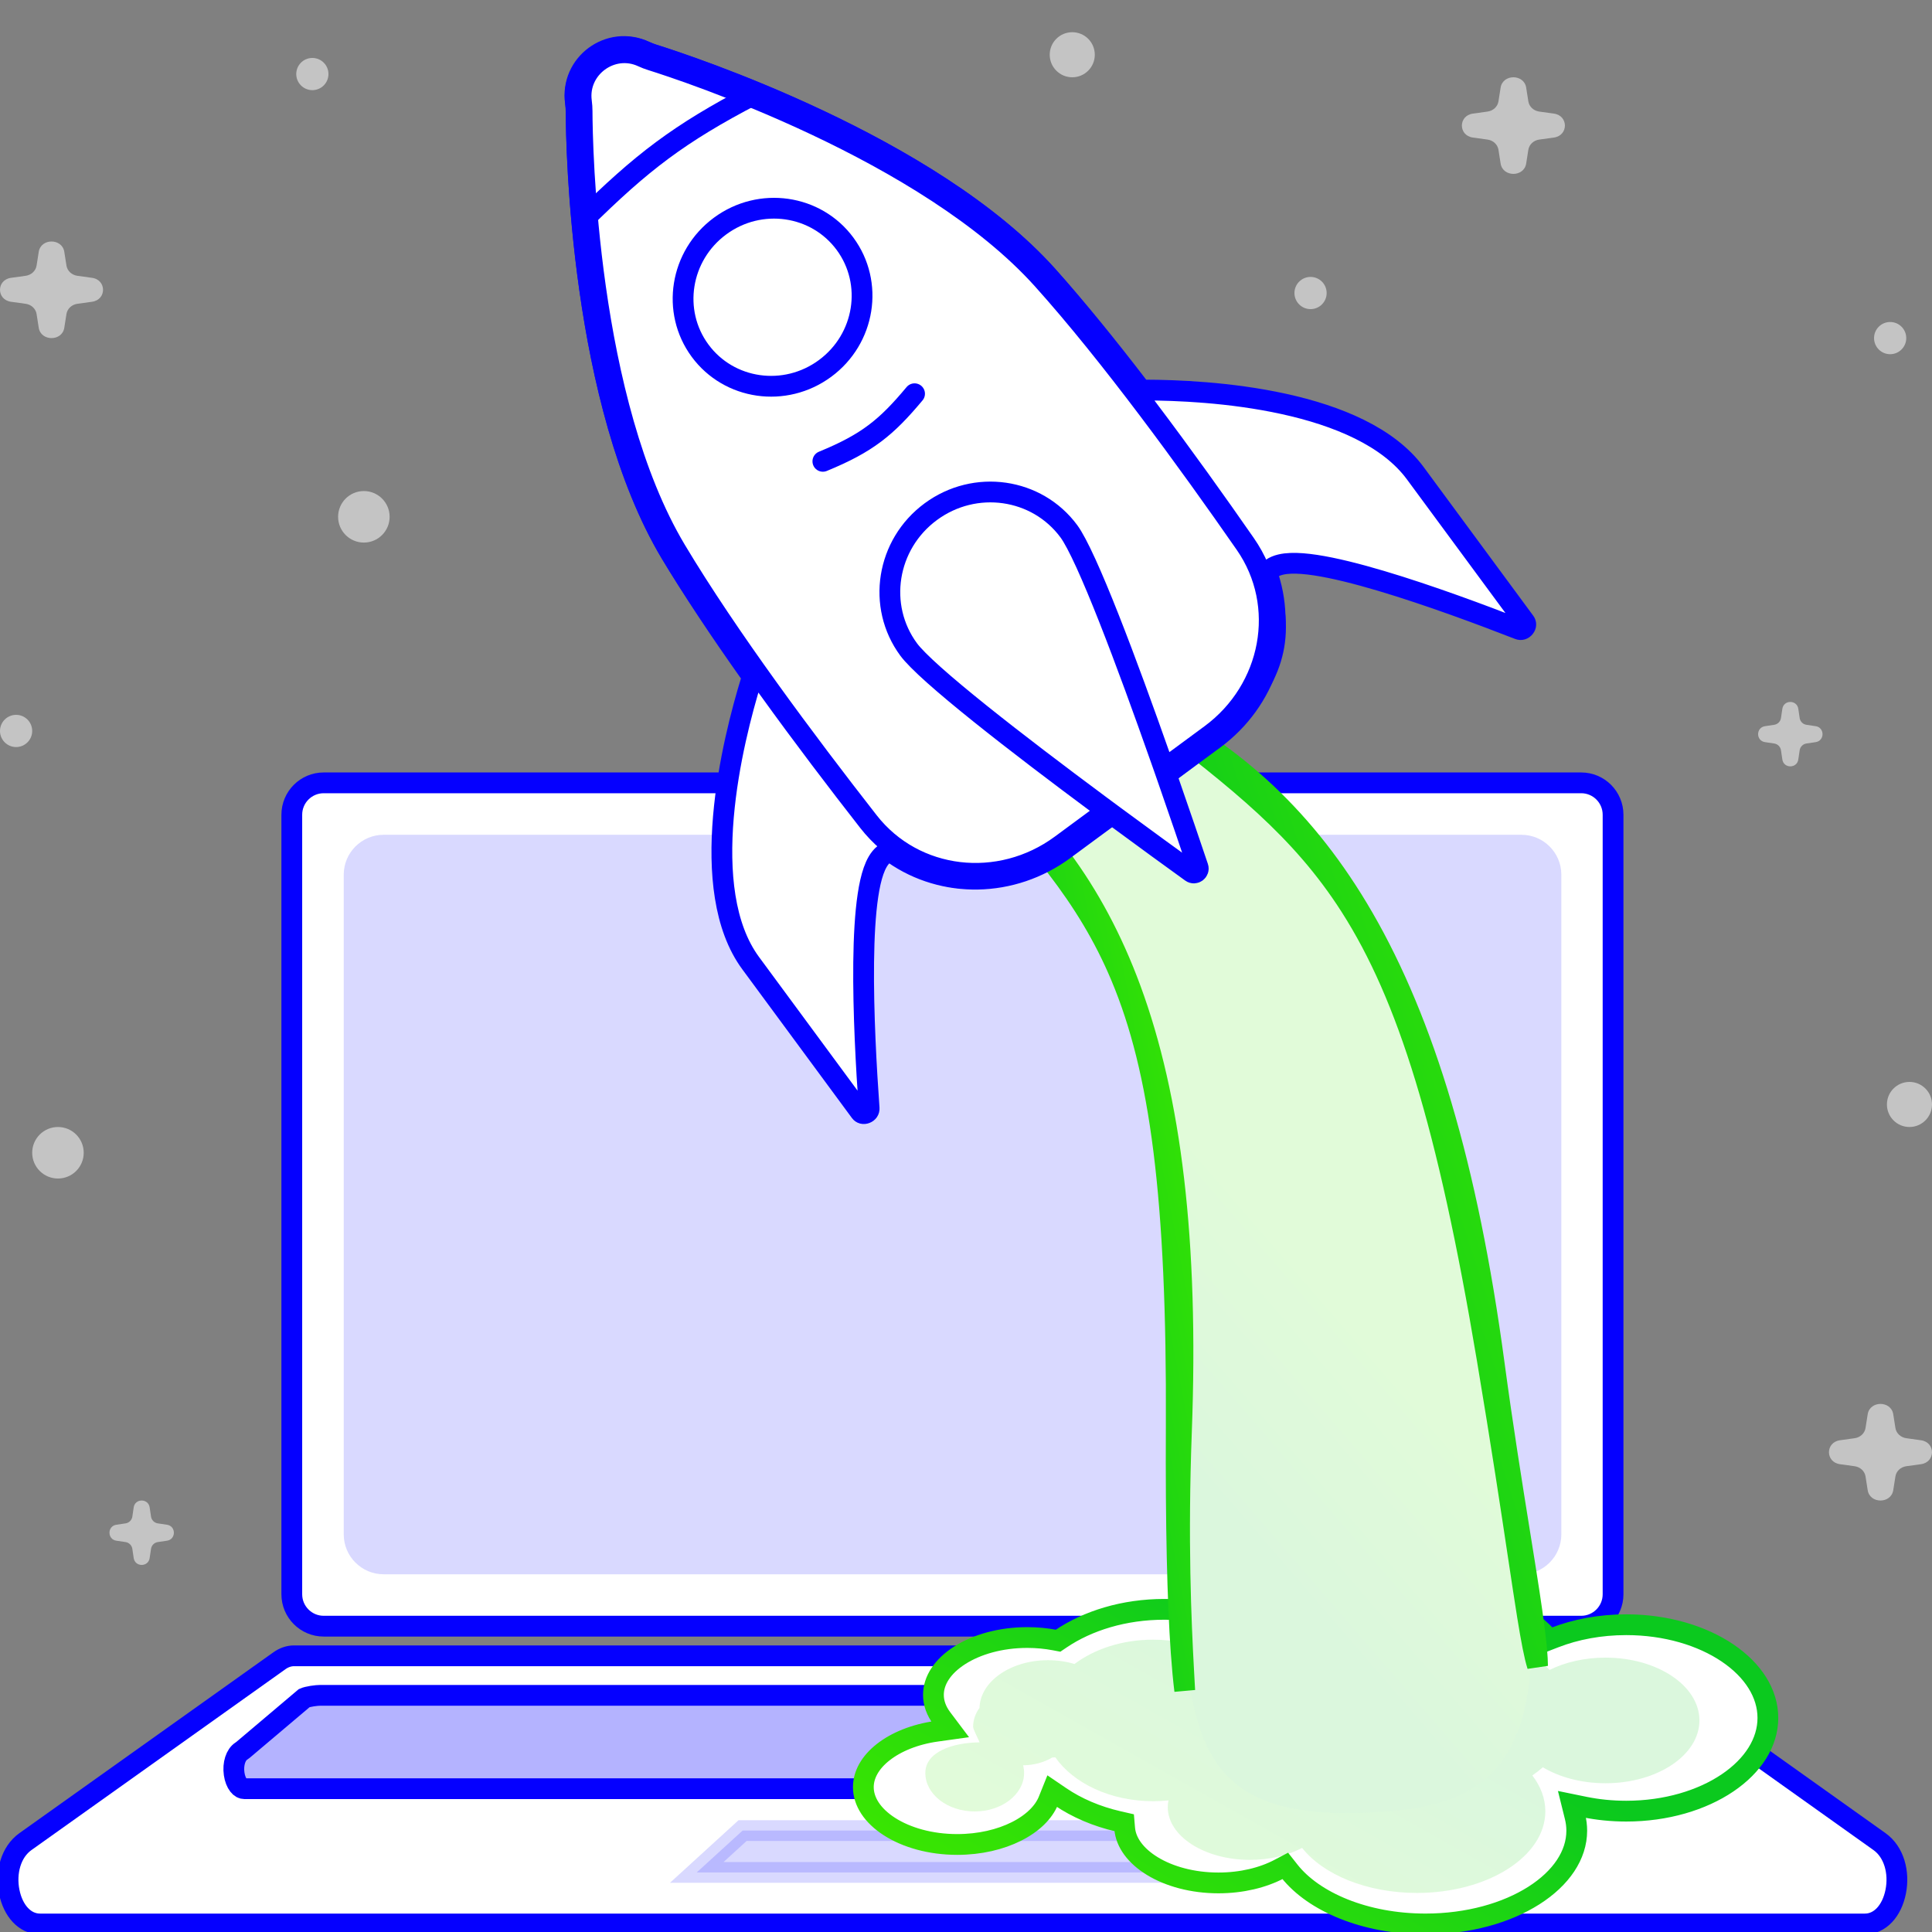 <svg width="186" height="186" viewBox="0 0 186 186" fill="none" xmlns="http://www.w3.org/2000/svg">
    <rect x="0" y="0" width="186" height="186" fill="#808080" stroke="none"/>
    <g clip-path="url(#clip0)">
        <path d="M173.129 68.243C172.999 67.358 171.722 67.358 171.592 68.243L171.461 69.125C171.411 69.464 171.145 69.73 170.806 69.78L169.924 69.911C169.039 70.041 169.039 71.317 169.924 71.448L170.806 71.578C171.145 71.628 171.411 71.895 171.461 72.234L171.592 73.116C171.722 74.001 172.999 74.001 173.129 73.116L173.259 72.234C173.309 71.895 173.575 71.628 173.915 71.578L174.797 71.448C175.682 71.317 175.682 70.041 174.797 69.911L173.915 69.78C173.575 69.73 173.309 69.464 173.259 69.125L173.129 68.243Z" fill="#C4C4C4"/>
        <path d="M14.408 145.124C14.278 144.239 13.002 144.239 12.871 145.124L12.741 146.006C12.691 146.345 12.425 146.611 12.085 146.661L11.203 146.792C10.319 146.922 10.319 148.199 11.203 148.329L12.085 148.459C12.425 148.509 12.691 148.775 12.741 149.115L12.871 149.997C13.002 150.882 14.278 150.882 14.408 149.997L14.539 149.115C14.589 148.775 14.855 148.509 15.194 148.459L16.076 148.329C16.961 148.199 16.961 146.922 16.076 146.792L15.194 146.661C14.855 146.611 14.589 146.345 14.539 146.006L14.408 145.124Z" fill="#C4C4C4"/>
        <path d="M146.93 8.435C146.721 7.108 144.679 7.108 144.47 8.435L144.262 9.758C144.181 10.267 143.756 10.666 143.213 10.741L141.801 10.937C140.386 11.133 140.386 13.047 141.801 13.243L143.213 13.438C143.756 13.513 144.181 13.913 144.262 14.421L144.47 15.744C144.679 17.072 146.721 17.072 146.93 15.744L147.138 14.421C147.218 13.913 147.644 13.513 148.186 13.438L149.598 13.243C151.013 13.047 151.013 11.133 149.598 10.937L148.186 10.741C147.644 10.666 147.218 10.267 147.138 9.758L146.93 8.435Z" fill="#C4C4C4"/>
        <path d="M6.19 24.245C5.981 22.918 3.939 22.918 3.73 24.245L3.522 25.569C3.441 26.077 3.016 26.476 2.473 26.552L1.062 26.747C-0.354 26.943 -0.354 28.857 1.062 29.053L2.473 29.248C3.016 29.324 3.441 29.723 3.522 30.231L3.73 31.555C3.939 32.882 5.981 32.882 6.19 31.555L6.398 30.231C6.479 29.723 6.904 29.324 7.447 29.248L8.858 29.053C10.274 28.857 10.274 26.943 8.858 26.747L7.447 26.552C6.904 26.476 6.479 26.077 6.398 25.569L6.19 24.245Z" fill="#C4C4C4"/>
        <path d="M182.269 136.156C182.06 134.828 180.019 134.828 179.809 136.156L179.601 137.479C179.521 137.987 179.095 138.386 178.553 138.461L177.141 138.658C175.726 138.853 175.726 140.767 177.141 140.963L178.553 141.158C179.095 141.234 179.521 141.633 179.601 142.141L179.809 143.465C180.019 144.792 182.06 144.792 182.269 143.465L182.478 142.141C182.558 141.633 182.984 141.234 183.526 141.158L184.937 140.963C186.353 140.767 186.353 138.853 184.937 138.658L183.526 138.461C182.984 138.386 182.558 137.987 182.478 137.479L182.269 136.156Z" fill="#C4C4C4"/>
        <path d="M30.071 8.679C29.215 8.679 28.521 7.985 28.521 7.129C28.521 6.273 29.215 5.579 30.071 5.579C30.927 5.579 31.621 6.273 31.621 7.129C31.621 7.985 30.927 8.679 30.071 8.679Z" fill="#C4C4C4"/>
        <path d="M126.171 29.76C125.315 29.76 124.621 29.066 124.621 28.21C124.621 27.354 125.315 26.66 126.171 26.66C127.027 26.66 127.721 27.354 127.721 28.21C127.721 29.066 127.027 29.76 126.171 29.76Z" fill="#C4C4C4"/>
        <path d="M181.971 34.1C181.115 34.1 180.421 33.406 180.421 32.55C180.421 31.694 181.115 31 181.971 31C182.827 31 183.521 31.694 183.521 32.55C183.521 33.406 182.827 34.1 181.971 34.1Z" fill="#C4C4C4"/>
        <path d="M35.03 52.235C33.661 52.235 32.55 51.125 32.55 49.755C32.55 48.385 33.661 47.275 35.03 47.275C36.4 47.275 37.51 48.385 37.51 49.755C37.51 51.125 36.4 52.235 35.03 52.235Z" fill="#C4C4C4"/>
        <path d="M5.58 113.46C4.211 113.46 3.1 112.35 3.1 110.98C3.1 109.61 4.211 108.5 5.58 108.5C6.95 108.5 8.06 109.61 8.06 110.98C8.06 112.35 6.95 113.46 5.58 113.46Z" fill="#C4C4C4"/>
        <path d="M183.83 108.5C182.632 108.5 181.66 107.528 181.66 106.33C181.66 105.131 182.632 104.16 183.83 104.16C185.028 104.16 186 105.131 186 106.33C186 107.528 185.028 108.5 183.83 108.5Z" fill="#C4C4C4"/>
        <path d="M103.23 7.44C102.032 7.44 101.06 6.468 101.06 5.27C101.06 4.072 102.032 3.1 103.23 3.1C104.428 3.1 105.4 4.072 105.4 5.27C105.4 6.468 104.428 7.44 103.23 7.44Z" fill="#C4C4C4"/>
        <path d="M31.161 75.367H152.227C153.921 75.367 155.295 76.742 155.295 78.441V153.483C155.295 155.181 153.921 156.557 152.227 156.557H31.16C29.467 156.557 28.092 155.181 28.092 153.483V78.441C28.092 76.742 29.467 75.367 31.161 75.367Z" fill="white" stroke="#0500FF" stroke-width="2"/>
        <path opacity="0.15" d="M33.092 84.215C33.092 82.09 34.813 80.367 36.935 80.367H146.472C148.595 80.367 150.315 82.09 150.315 84.215V147.713C150.315 149.838 148.595 151.561 146.472 151.561H36.935C34.813 151.561 33.092 149.838 33.092 147.713V84.215Z" fill="#0500FF"/>
        <path d="M28.308 159.41H155.087C155.56 159.41 156.042 159.565 156.49 159.883L180.947 177.298C182.361 178.305 182.871 180.281 182.507 182.114C182.139 183.967 180.996 185.227 179.544 185.227H3.85C2.398 185.227 1.255 183.967 0.887 182.114C0.524 180.281 1.033 178.305 2.447 177.298L26.905 159.883C27.352 159.565 27.833 159.41 28.308 159.41Z" fill="white" stroke="#0500FF" stroke-width="2"/>
        <path d="M158.842 168.521L158.877 168.549L158.915 168.572C159.444 168.888 159.765 169.758 159.631 170.75C159.569 171.218 159.411 171.611 159.214 171.869C159.025 172.114 158.831 172.205 158.629 172.205H23.542C23.342 172.205 23.149 172.115 22.963 171.876C22.766 171.625 22.609 171.239 22.543 170.778C22.402 169.8 22.707 168.924 23.224 168.591C23.274 168.559 23.339 168.514 23.406 168.458L29.26 163.507C29.28 163.49 29.292 163.482 29.298 163.477C29.445 163.412 29.717 163.342 30.048 163.29C30.373 163.238 30.679 163.215 30.845 163.215H151.326C151.633 163.215 151.95 163.298 152.262 163.478L158.842 168.521Z" fill="#0500FF" fill-opacity="0.3" stroke="#0500FF" stroke-width="2"/>
        <path opacity="0.15" d="M67.077 180.265L71.492 176.235H111.917L116.331 180.265H67.077Z" fill="#0500FF" stroke="#0500FF" stroke-width="2"/>
        <path d="M124.137 180.142L123.738 179.637L123.168 179.937C121.597 180.765 119.555 181.275 117.304 181.275C114.809 181.275 112.573 180.648 110.951 179.66C109.319 178.667 108.392 177.37 108.277 176.043L108.229 175.481L107.679 175.355C105.561 174.87 103.662 174.047 102.098 172.984L101.301 172.442L100.942 173.336C100.49 174.466 99.427 175.527 97.868 176.313C96.318 177.095 94.335 177.573 92.155 177.573C89.571 177.573 87.268 176.901 85.634 175.853C83.992 174.8 83.117 173.439 83.117 172.055C83.117 170.853 83.774 169.673 85.025 168.689C86.276 167.705 88.07 166.965 90.168 166.672L91.472 166.49L90.68 165.438C90.142 164.725 89.864 163.957 89.864 163.17C89.864 161.786 90.739 160.425 92.381 159.372C94.014 158.324 96.318 157.65 98.902 157.65C99.825 157.65 100.714 157.736 101.551 157.896L101.865 157.956L102.13 157.777C104.723 156.025 108.219 154.936 112.091 154.936C113.982 154.936 115.786 155.196 117.44 155.668L118.148 155.869L118.386 155.173C119.049 153.228 120.779 151.441 123.308 150.129C125.827 148.822 129.076 148.025 132.639 148.025C136.371 148.025 139.756 148.9 142.32 150.317C144.895 151.74 146.567 153.663 147.051 155.728L147.116 156.007L147.348 156.177C147.899 156.578 148.393 157.009 148.825 157.465L149.183 157.843L149.669 157.655C151.687 156.87 154.041 156.417 156.561 156.417C160.407 156.417 163.855 157.472 166.319 159.139C168.788 160.809 170.2 163.034 170.2 165.391C170.2 167.749 168.788 169.973 166.319 171.642C163.855 173.309 160.407 174.365 156.561 174.365C155.161 174.365 153.812 174.225 152.543 173.966L151.34 173.72L151.635 174.911C151.743 175.348 151.799 175.795 151.799 176.25C151.799 178.585 150.309 180.81 147.667 182.491C145.034 184.164 141.349 185.225 137.239 185.225C131.394 185.225 126.465 183.087 124.137 180.142Z" fill="white" stroke="url(#paint0_linear)" stroke-width="2"/>
        <path opacity="0.15" d="M136.411 182.24C131.576 182.24 127.39 180.476 125.358 177.905C123.992 178.624 122.244 179.056 120.338 179.056C115.969 179.056 112.426 176.784 112.426 173.982C112.426 173.762 112.448 173.544 112.491 173.331C112.008 173.381 111.514 173.407 111.012 173.407C106.911 173.407 103.353 171.692 101.598 169.184C101.501 169.192 101.403 169.197 101.306 169.202C100.523 169.664 99.551 169.941 98.496 169.951C98.559 170.19 98.592 170.438 98.592 170.691C98.592 172.737 96.463 174.394 93.838 174.394C91.212 174.394 89.084 172.737 89.084 170.691C89.084 168.662 91.7 167.767 94.299 167.743C94.236 167.504 93.684 166.502 93.684 166.249C93.684 165.586 93.908 164.965 94.299 164.426C94.37 161.88 97.294 159.832 100.891 159.832C101.797 159.832 102.66 159.961 103.446 160.197C105.368 158.753 108.047 157.857 111.012 157.857C113.073 157.857 114.995 158.29 116.622 159.038C117.743 158.318 119.074 157.767 120.539 157.444C121.587 153.778 126.633 150.999 132.703 150.999C139.081 150.999 144.331 154.069 144.995 158.012C146.699 158.69 148.139 159.638 149.184 160.769C150.688 160.025 152.549 159.585 154.562 159.585C159.559 159.585 163.609 162.293 163.609 165.632C163.609 168.972 159.559 171.679 154.562 171.679C152.247 171.679 150.135 171.097 148.535 170.142C148.223 170.418 147.884 170.682 147.523 170.93C148.324 171.972 148.774 173.143 148.774 174.38C148.774 178.721 143.239 182.24 136.411 182.24Z" fill="url(#paint1_linear)"/>
        <path d="M89.046 70.796C89.046 70.796 90.104 65.631 96.8 65.627C103.48 65.624 100.676 63.043 100.676 63.043C100.676 63.043 129.971 66.945 140.731 114.754C151.493 162.562 149.575 173.164 133.687 174.375C111.253 176.085 114.288 164.526 113.597 134.11C112.304 77.257 89.046 70.796 89.046 70.796Z" fill="url(#paint2_linear)"/>
        <path d="M89.046 70.796L96.8 65.627L100.676 63.043C100.676 63.043 129.971 66.945 140.731 114.754C151.493 162.562 149.575 173.164 133.687 174.375C111.253 176.085 114.288 164.526 113.597 134.11C112.304 77.257 89.046 70.796 89.046 70.796Z" fill="url(#paint3_linear)"/>
        <path d="M114.037 162.373C114.045 162.504 114.052 162.631 114.059 162.757C113.931 161.721 113.817 160.497 113.716 159.081C113.365 154.138 113.193 146.931 113.241 137.318C113.348 115.277 111.705 103.024 107.918 94.001C104.611 86.119 99.677 80.745 93.052 73.529C92.954 73.422 92.854 73.314 92.755 73.206C99.856 78.587 105.278 85.537 108.853 95.24C112.711 105.708 114.43 119.414 113.739 137.864C113.348 148.319 113.689 156.012 113.958 160.941C113.986 161.45 114.013 161.927 114.037 162.373Z" fill="white" stroke="url(#paint4_linear)" stroke-width="2"/>
        <path d="M111.081 68.867C110.865 68.701 110.647 68.532 110.427 68.363C118.847 72.645 125.775 78.872 131.253 88.341C137.085 98.424 141.289 112.212 143.853 131.303C144.664 137.335 145.556 142.887 146.306 147.552C146.642 149.64 146.949 151.55 147.207 153.248C147.627 156.007 147.916 158.184 148 159.664C148.016 159.936 148.023 160.177 148.025 160.388C148.023 160.381 148.02 160.373 148.018 160.365C147.728 159.449 147.437 157.94 147.059 155.598C146.814 154.079 146.534 152.219 146.195 149.97C145.502 145.361 144.563 139.122 143.175 130.84C139.374 108.164 135.507 95.864 130.011 87.267C125.21 79.757 119.182 75.111 111.081 68.867Z" fill="white" stroke="url(#paint5_linear)" stroke-width="2"/>
        <path d="M62.919 5.264C64.529 5.77 71.193 7.944 78.873 11.574C86.571 15.212 95.205 20.274 100.822 26.528C105.415 31.642 113.152 41.871 117.696 48.138C123.282 55.841 123.698 60.939 121.727 65.001C120.716 67.084 119.043 68.974 116.929 70.844C115.019 72.535 112.793 74.173 110.429 75.912C110.176 76.099 109.92 76.287 109.662 76.476C107.02 78.424 104.534 80.256 102.1 81.691C99.668 83.125 97.34 84.131 95.03 84.458C90.518 85.097 85.768 83.178 80.216 75.769C75.574 69.574 68.091 59.159 64.564 53.258C60.251 46.043 57.969 36.298 56.77 27.869C55.574 19.458 55.469 12.449 55.462 10.762C55.46 10.457 55.44 10.164 55.398 9.859C54.876 6.147 58.684 3.34 62.076 4.936C62.355 5.067 62.629 5.173 62.919 5.264Z" fill="white" stroke="#0500FF" stroke-width="2" stroke-linecap="round" stroke-linejoin="round"/>
        <path d="M105.76 78.681L106.603 78.059L105.762 77.435C101.912 74.576 97.766 71.435 94.358 68.701C92.653 67.333 91.138 66.073 89.939 65.004C88.726 63.921 87.883 63.074 87.479 62.527C84.401 58.352 85.337 52.411 89.607 49.263C93.877 46.115 99.829 46.978 102.907 51.153C103.311 51.7 103.869 52.757 104.545 54.236C105.212 55.697 105.968 57.517 106.77 59.55C108.374 63.615 110.148 68.504 111.74 73.027L112.088 74.015L112.931 73.394L116.554 70.723C122.458 66.371 123.991 58.274 119.887 52.367C114.375 44.433 106.888 34.147 100.392 26.914C94.833 20.724 86.25 15.69 78.559 12.059C70.897 8.442 64.259 6.282 62.704 5.794C62.409 5.701 62.128 5.594 61.843 5.462C58.888 4.097 55.547 6.559 55.978 9.786C56.02 10.098 56.039 10.398 56.04 10.706C56.046 12.336 56.146 19.316 57.335 27.705C58.529 36.126 60.8 45.814 65.068 52.955C70.056 61.3 77.667 71.495 83.616 79.107C88.045 84.774 96.233 85.703 102.137 81.352L105.76 78.681ZM107.524 78.739L107.064 78.4L106.604 78.739L102.462 81.793C97.424 85.507 90.799 85.531 86.037 82.201L85.565 81.871L85.113 82.228C84.638 82.603 84.328 83.206 84.104 83.84C83.873 84.495 83.697 85.297 83.563 86.192C83.293 87.983 83.174 90.242 83.147 92.647C83.092 97.464 83.406 102.967 83.674 106.696C83.69 106.914 83.567 107.092 83.35 107.176C83.134 107.258 82.944 107.206 82.824 107.044L72.27 92.727C69.679 89.213 69.195 83.923 69.644 78.645C70.091 73.405 71.44 68.364 72.32 65.505L72.432 65.141L72.212 64.829C69.402 60.864 66.74 56.887 64.572 53.26C60.249 46.029 57.967 36.257 56.77 27.815C55.576 19.392 55.476 12.386 55.469 10.742C55.468 10.456 55.451 10.179 55.412 9.892C54.922 6.217 58.746 3.398 62.111 4.953C62.374 5.075 62.633 5.174 62.906 5.259L63.132 4.54L62.906 5.259C64.475 5.751 71.138 7.92 78.831 11.552C86.541 15.191 95.201 20.262 100.83 26.53C103.653 29.673 106.665 33.393 109.622 37.25L109.854 37.553L110.236 37.553C113.227 37.558 118.442 37.76 123.579 38.884C128.754 40.015 133.663 42.042 136.254 45.557L146.808 59.873C146.928 60.036 146.922 60.233 146.78 60.414C146.635 60.597 146.428 60.661 146.225 60.582C142.743 59.223 137.579 57.295 132.961 55.923C130.656 55.238 128.462 54.684 126.671 54.411C125.778 54.276 124.959 54.206 124.264 54.233C123.593 54.259 122.925 54.378 122.427 54.72L121.952 55.046L122.128 55.595C123.899 61.128 121.917 67.45 116.879 71.164L112.737 74.218L112.277 74.557L112.465 75.096C113.606 78.373 114.614 81.337 115.338 83.487C115.469 83.877 115.023 84.205 114.69 83.965C112.85 82.638 110.317 80.799 107.524 78.739Z" fill="white" stroke="#0500FF" stroke-width="2"/>
        <path d="M81.356 23.472C84.139 27.248 83.294 32.622 79.431 35.471C75.567 38.319 70.183 37.537 67.399 33.761C64.616 29.986 65.461 24.611 69.325 21.763C73.189 18.914 78.573 19.697 81.356 23.472Z" fill="white" stroke="#0500FF" stroke-width="2"/>
        <path d="M56.081 21.252C61.809 15.587 65.361 12.875 72.511 9.139" stroke="#0500FF" stroke-width="2"/>
        <path d="M79.22 44.414C83.529 42.648 85.356 41.127 88.048 37.906" stroke="#0500FF" stroke-width="2" stroke-linecap="round"/>
        <path d="M1.55 71.921C0.694 71.921 -2.40803e-05 71.227 -2.40803e-05 70.371C-2.40803e-05 69.514 0.694 68.821 1.55 68.821C2.406 68.821 3.1 69.514 3.1 70.371C3.1 71.227 2.406 71.921 1.55 71.921Z" fill="#C4C4C4"/>
    </g>
    <defs>
        <linearGradient id="paint0_linear" x1="100.591" y1="188.668" x2="136.798" y2="126.977" gradientUnits="userSpaceOnUse">
            <stop stop-color="#3CE700"/>
            <stop offset="0.568" stop-color="#0BC91E"/>
        </linearGradient>
        <linearGradient id="paint1_linear" x1="104.429" y1="184.391" x2="133.009" y2="133.605" gradientUnits="userSpaceOnUse">
            <stop stop-color="#3CE700"/>
            <stop offset="0.568" stop-color="#0BC91E"/>
        </linearGradient>
        <linearGradient id="paint2_linear" x1="138.958" y1="136.004" x2="108.318" y2="162.479" gradientUnits="userSpaceOnUse">
            <stop stop-color="#E1FBD9"/>
            <stop offset="0.568" stop-color="#DBF7DD"/>
        </linearGradient>
        <linearGradient id="paint3_linear" x1="138.958" y1="136.004" x2="108.318" y2="162.479" gradientUnits="userSpaceOnUse">
            <stop stop-color="#E1FBD9"/>
            <stop offset="0.568" stop-color="#DBF7DD"/>
        </linearGradient>
        <linearGradient id="paint4_linear" x1="109.731" y1="64.124" x2="70.602" y2="71.806" gradientUnits="userSpaceOnUse">
            <stop stop-color="#3CE700"/>
            <stop offset="0.568" stop-color="#0BC91E"/>
        </linearGradient>
        <linearGradient id="paint5_linear" x1="140.184" y1="60.086" x2="79.904" y2="79.799" gradientUnits="userSpaceOnUse">
            <stop stop-color="#3CE700"/>
            <stop offset="0.568" stop-color="#0BC91E"/>
        </linearGradient>
        <clipPath id="clip0">
            <rect width="186" height="186" fill="white"/>
        </clipPath>
    </defs>
</svg>
